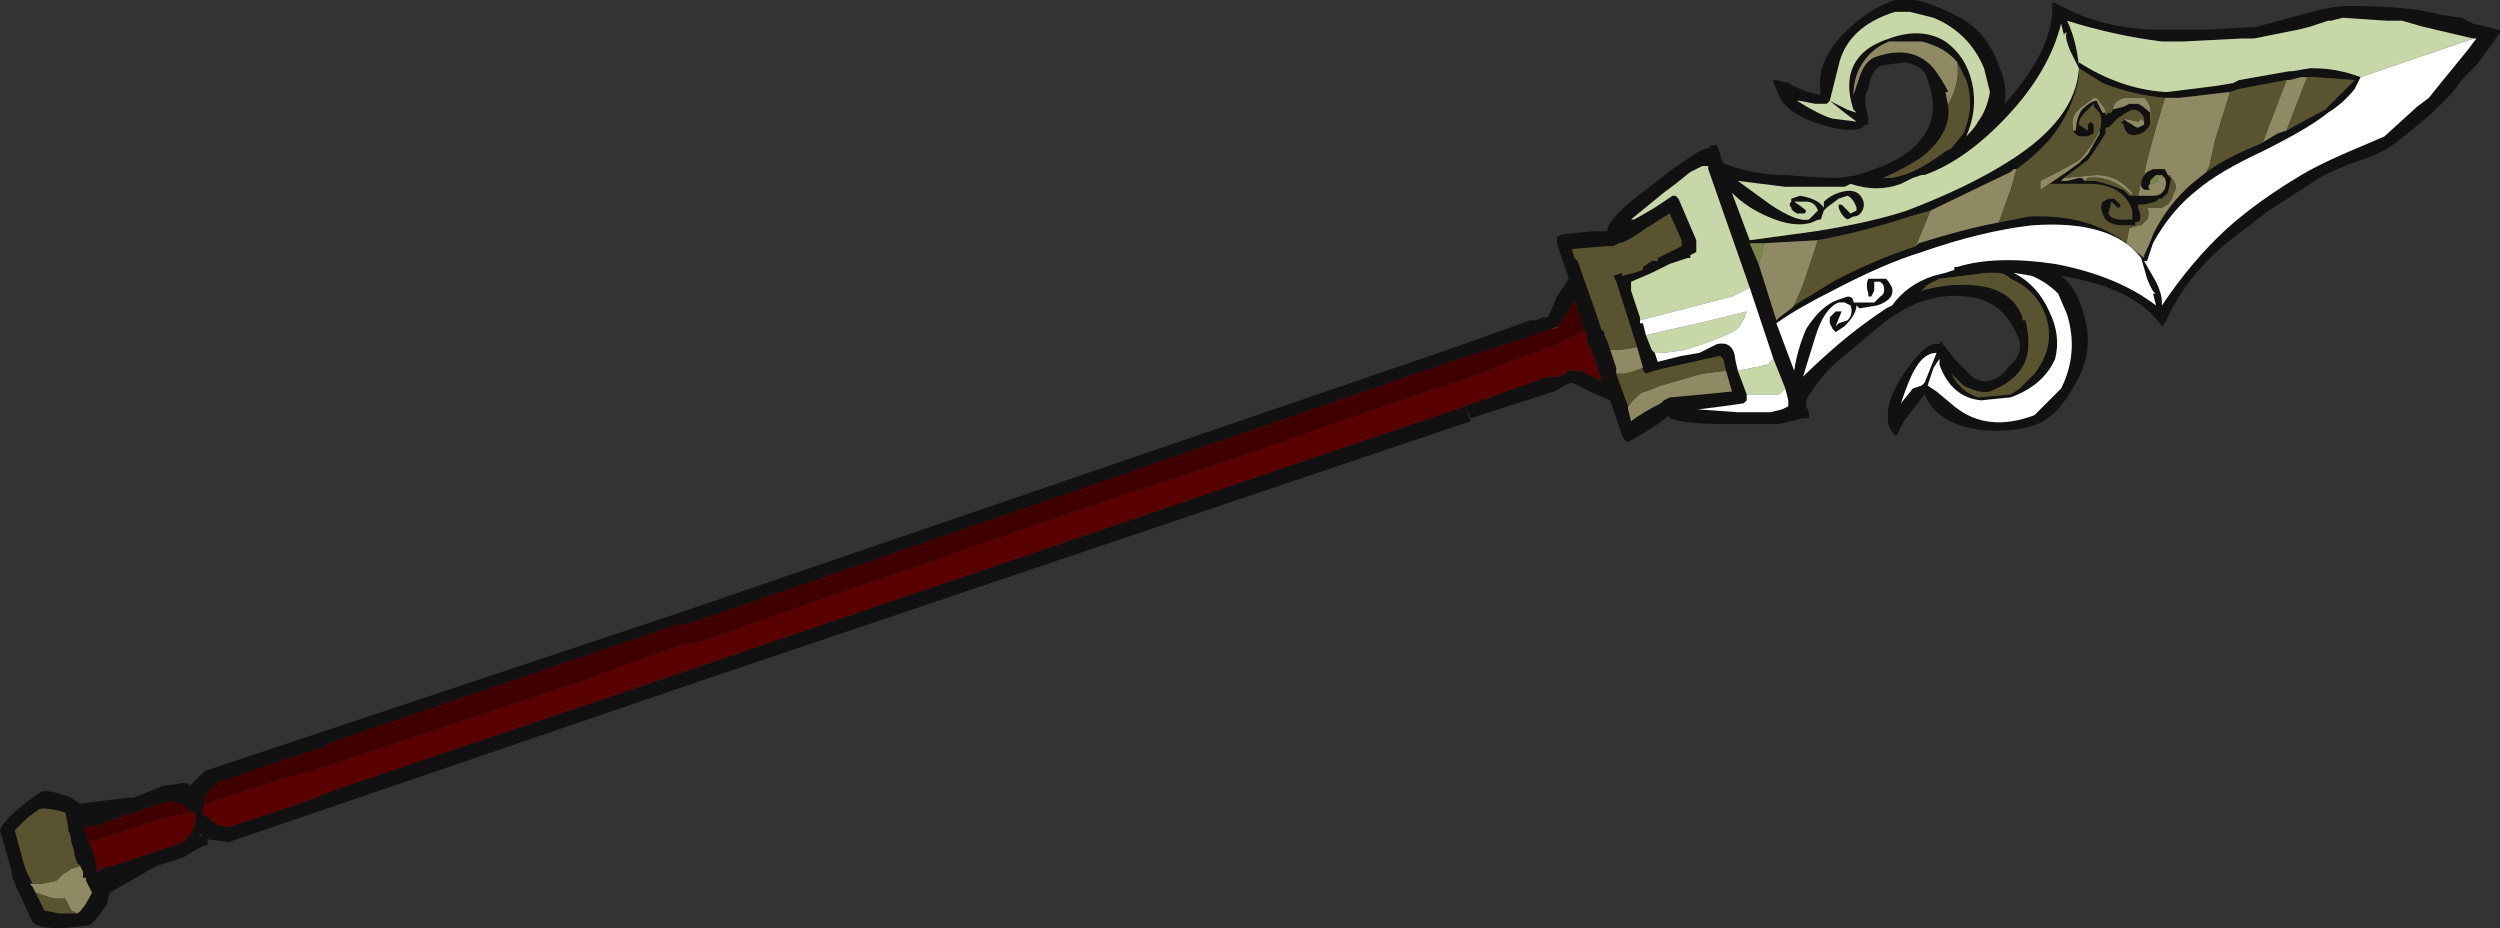 <?xml version="1.0" encoding="UTF-8" standalone="no"?>
<svg xmlns:ffdec="https://www.free-decompiler.com/flash" xmlns:xlink="http://www.w3.org/1999/xlink" ffdec:objectType="shape" height="15.65px" width="42.15px" xmlns="http://www.w3.org/2000/svg">
  <rect width="100%" height="100%" fill="#333333" stroke="none"/>
  <g transform="matrix(1.0, 0.0, 0.0, 1.0, 26.35, 5.95)">
    <path d="M-1.9 0.15 L-1.95 -0.05 -0.55 -0.55 -0.45 -0.55 -0.35 -0.6 -0.25 -0.6 -0.1 -0.95 0.1 -1.25 -0.1 -1.85 Q-0.1 -1.9 -0.1 -1.95 L0.0 -2.0 0.5 -2.05 0.75 -2.05 0.75 -2.1 Q0.85 -2.35 1.4 -2.75 1.9 -3.15 2.15 -3.3 2.35 -3.45 2.45 -3.45 L2.5 -3.5 2.6 -3.5 2.7 -3.2 Q3.2 -3.0 3.75 -3.0 4.35 -2.95 4.55 -2.95 4.9 -2.95 5.25 -3.1 5.7 -3.25 5.95 -3.5 6.4 -3.95 6.15 -4.6 6.1 -4.85 5.75 -4.9 L5.4 -4.85 Q5.2 -4.8 5.15 -4.45 L5.1 -4.35 5.1 -4.2 5.15 -3.95 5.15 -3.85 5.1 -3.85 5.05 -3.8 Q4.85 -3.7 4.35 -3.85 3.7 -4.05 3.6 -4.45 L3.55 -4.55 3.55 -4.6 3.6 -4.6 3.8 -4.55 Q4.05 -4.4 4.35 -4.35 4.25 -4.9 4.75 -5.4 5.15 -5.8 5.6 -5.95 5.95 -6.05 6.7 -5.65 7.15 -5.4 7.35 -4.85 7.5 -4.5 7.45 -4.2 8.3 -5.15 8.25 -5.9 L8.3 -5.9 Q9.1 -5.45 10.05 -5.45 L10.9 -5.45 11.7 -5.5 12.45 -5.7 Q12.95 -5.85 13.25 -5.85 14.3 -5.85 14.8 -5.7 L15.15 -5.65 15.35 -5.55 Q15.6 -5.5 15.75 -5.45 L15.8 -5.45 15.8 -5.4 15.55 -5.05 15.4 -4.85 15.15 -4.6 Q14.9 -4.2 14.05 -3.55 13.8 -3.35 13.3 -3.2 12.8 -3.0 12.6 -2.85 L11.9 -2.4 11.25 -1.9 Q10.5 -1.3 10.15 -0.5 L10.1 -0.45 Q9.65 -1.1 8.4 -1.3 8.65 -1.1 8.75 -0.75 8.95 -0.2 8.75 0.3 8.4 1.05 8.0 1.2 7.6 1.35 7.05 1.3 6.3 1.2 6.1 0.7 L5.75 1.15 5.65 1.35 5.6 1.4 5.5 1.25 Q5.4 0.85 5.75 0.35 6.05 -0.1 6.25 -0.15 L6.35 -0.15 6.4 -0.2 6.4 -0.15 6.45 -0.1 6.6 0.1 6.8 0.3 Q7.0 0.55 7.25 0.45 7.4 0.4 7.5 0.25 7.75 0.05 7.7 -0.2 7.45 -0.9 6.8 -0.95 6.45 -1.0 6.0 -0.85 5.65 -0.7 5.4 -0.5 L4.8 0.0 Q4.35 0.35 4.1 0.8 L4.1 0.9 4.15 1.0 4.15 1.1 4.05 1.1 3.65 1.2 2.75 1.2 Q2.05 1.2 1.8 1.1 L1.8 1.05 1.6 1.2 1.2 1.45 1.1 1.5 Q1.05 1.5 1.0 1.4 L0.8 0.8 0.45 0.65 0.15 0.5 Q0.0 0.55 -0.05 0.6 L-0.15 0.65 -1.55 1.1 -1.65 0.9 -0.25 0.4 -0.1 0.4 0.05 0.35 0.05 0.3 0.3 0.3 0.6 0.45 0.65 0.45 0.5 0.0 0.4 -0.2 0.4 -0.35 0.35 -0.4 0.3 -0.55 0.2 -0.9 0.15 -0.8 0.0 -0.55 -0.15 -0.4 -0.2 -0.4 -0.35 -0.35 -0.45 -0.35 -0.45 -0.3 -0.5 -0.3 -1.9 0.15 -14.85 4.6 -14.85 4.55 -20.15 6.35 -20.85 6.6 -20.9 6.65 -21.55 6.85 -22.7 7.25 -22.9 7.45 -22.9 7.6 -22.95 7.75 -22.7 7.95 -22.5 8.0 -21.3 7.6 -20.65 7.35 -14.45 5.25 -1.65 0.9 -1.55 1.15 -14.45 5.5 -22.5 8.25 -22.85 8.2 -22.85 8.3 Q-22.95 8.3 -23.25 8.5 L-23.7 8.65 -23.8 8.7 -24.5 9.1 -24.55 9.3 Q-24.75 9.6 -24.85 9.65 L-25.3 9.7 Q-25.7 9.7 -25.8 9.6 L-26.1 8.95 -26.15 8.8 -26.15 8.75 -26.35 8.05 Q-26.3 7.9 -26.0 7.65 -25.75 7.45 -25.65 7.4 -25.55 7.35 -25.15 7.5 L-25.0 7.6 -24.2 7.5 -24.1 7.5 -23.6 7.3 -23.25 7.25 -23.2 7.25 -23.15 7.3 -22.9 7.05 -14.95 4.4 -1.95 -0.05 -1.9 0.15 M4.0 -4.25 L3.95 -4.25 Q4.35 -4.0 4.55 -3.95 L4.95 -3.9 4.75 -4.05 4.5 -4.25 4.45 -4.2 4.25 -4.2 4.0 -4.25 M6.65 -4.9 Q6.45 -5.15 6.05 -5.25 L5.5 -5.25 Q5.25 -5.15 5.1 -4.95 4.9 -4.7 4.9 -4.35 4.95 -4.5 5.0 -4.65 5.1 -4.95 5.3 -5.0 5.9 -5.2 6.25 -4.8 6.4 -4.6 6.5 -4.4 L6.45 -4.4 6.5 -4.15 Q6.55 -3.7 6.05 -3.3 5.75 -3.1 5.4 -2.95 L5.55 -2.95 5.75 -3.0 Q6.05 -3.1 6.45 -3.4 L6.55 -3.45 6.75 -3.7 Q6.95 -4.15 6.8 -4.6 L6.65 -4.9 M4.55 -4.45 L4.5 -4.25 Q4.6 -4.2 4.8 -4.1 L4.95 -4.05 4.9 -4.1 Q4.7 -4.7 5.05 -5.05 5.2 -5.2 5.5 -5.3 6.05 -5.5 6.45 -5.25 6.8 -5.0 6.9 -4.55 7.0 -4.1 6.8 -3.65 6.95 -3.8 7.0 -3.9 7.15 -4.1 7.2 -4.4 L7.1 -4.8 Q6.85 -5.4 6.25 -5.65 L5.85 -5.75 5.6 -5.75 Q4.8 -5.5 4.65 -4.85 L4.55 -4.45 M3.15 -1.1 L2.45 -3.1 2.45 -3.15 2.35 -3.15 2.15 -3.05 1.9 -2.85 1.7 -2.7 1.15 -2.25 1.2 -2.25 Q1.3 -2.3 1.55 -2.45 L1.85 -2.65 1.9 -2.65 1.95 -2.6 2.25 -1.9 2.25 -1.85 Q2.25 -1.75 2.25 -1.7 L2.15 -1.65 2.15 -1.6 2.1 -1.6 1.8 -1.5 1.5 -1.35 1.15 -1.2 1.15 -1.05 1.3 -0.6 1.3 -0.55 1.3 -0.5 1.35 -0.5 1.4 -0.3 1.5 -0.05 1.55 0.0 1.6 0.15 2.0 0.05 2.3 0.0 2.6 -0.15 Q2.85 -0.2 2.9 0.05 2.9 0.1 2.95 0.3 L3.1 0.7 3.1 0.8 3.05 0.85 2.7 0.9 2.3 0.95 2.25 0.95 2.95 1.0 3.5 1.0 3.7 0.95 3.8 0.9 3.8 0.8 3.75 0.6 3.55 0.1 3.15 -1.1 M1.25 -0.1 L0.9 -1.2 0.85 -1.3 1.0 -1.35 1.0 -1.3 1.2 -1.35 1.35 -1.4 1.35 -1.45 1.5 -1.55 1.6 -1.55 1.6 -1.6 2.0 -1.8 2.0 -1.9 1.8 -2.35 1.4 -2.1 Q1.05 -1.85 0.95 -1.85 L0.85 -1.8 0.75 -1.8 0.15 -1.75 0.2 -1.6 0.25 -1.55 0.55 -0.7 0.65 -0.4 0.7 -0.35 0.7 -0.3 0.75 -0.2 0.8 -0.05 0.9 0.25 0.9 0.35 1.1 0.9 1.1 0.95 1.15 1.15 Q1.35 1.0 1.65 0.85 L1.7 0.8 1.8 0.75 2.35 0.7 2.85 0.65 2.75 0.3 2.7 0.1 2.65 0.05 1.75 0.25 1.55 0.3 1.4 0.35 1.35 0.3 1.35 0.25 1.25 -0.1 M4.85 -2.85 L4.75 -2.8 Q4.2 -2.8 3.75 -2.8 L2.95 -2.9 3.5 -2.5 Q3.95 -2.2 4.15 -2.25 L4.3 -2.4 Q4.25 -2.55 4.1 -2.55 L3.9 -2.55 Q4.05 -2.45 4.1 -2.4 4.1 -2.35 4.05 -2.35 L3.95 -2.35 Q3.85 -2.4 3.85 -2.45 3.8 -2.5 3.85 -2.55 L3.85 -2.6 4.0 -2.65 Q4.3 -2.6 4.4 -2.45 L4.4 -2.55 Q4.5 -2.65 4.65 -2.7 4.95 -2.8 5.05 -2.6 5.1 -2.5 5.05 -2.4 5.0 -2.3 4.9 -2.3 L4.8 -2.25 Q4.7 -2.3 4.65 -2.45 L4.65 -2.5 4.7 -2.5 4.85 -2.35 4.95 -2.4 4.95 -2.45 Q4.9 -2.6 4.8 -2.65 L4.65 -2.6 4.45 -2.45 4.4 -2.4 4.35 -2.25 Q4.3 -2.25 4.2 -2.2 3.9 -2.1 3.45 -2.3 3.1 -2.45 2.85 -2.7 L3.15 -1.9 4.25 -2.05 Q5.2 -2.2 5.8 -2.4 6.85 -2.8 7.55 -3.25 8.65 -3.95 8.7 -4.8 L8.55 -5.1 Q8.45 -5.35 8.5 -5.4 8.45 -5.4 8.45 -5.35 L8.4 -5.55 Q8.2 -4.75 7.5 -4.0 6.8 -3.25 6.1 -3.0 L6.05 -3.0 5.9 -2.95 5.7 -2.85 Q5.3 -2.7 4.85 -2.85 M3.4 -1.85 L3.15 -1.85 3.3 -1.5 3.6 -0.55 3.65 -0.6 3.85 -0.75 3.9 -0.8 4.55 -1.2 Q5.2 -1.55 5.95 -1.8 L6.0 -1.85 Q6.8 -2.1 7.35 -2.2 L7.85 -2.3 Q8.85 -2.35 9.5 -1.85 L9.8 -1.6 9.85 -1.55 9.8 -1.55 10.0 -1.2 Q10.1 -1.0 10.1 -0.85 L10.1 -0.8 Q10.6 -1.55 11.2 -2.1 11.7 -2.55 12.45 -3.0 12.7 -3.15 13.15 -3.35 L13.85 -3.65 14.4 -4.15 14.6 -4.3 14.8 -4.55 15.25 -5.1 15.4 -5.3 15.35 -5.3 14.5 -5.5 14.15 -5.6 13.9 -5.6 13.15 -5.65 12.95 -5.6 12.9 -5.6 12.6 -5.5 12.4 -5.45 11.65 -5.3 11.45 -5.3 10.45 -5.25 10.1 -5.25 Q9.3 -5.35 8.5 -5.6 8.65 -5.3 8.7 -4.85 L8.7 -4.65 Q8.6 -4.1 8.25 -3.65 8.0 -3.35 7.65 -3.1 L7.6 -3.1 7.55 -3.05 6.2 -2.4 5.85 -2.3 Q5.1 -2.05 4.3 -1.9 L3.4 -1.85 M5.4 -1.15 L5.35 -1.2 5.25 -1.2 5.25 -1.05 5.2 -0.95 5.15 -0.95 5.15 -1.0 Q5.1 -1.15 5.15 -1.25 L5.45 -1.25 Q5.5 -1.2 5.55 -1.1 5.6 -0.9 5.3 -0.8 L5.0 -0.75 4.95 -0.8 Q4.95 -0.65 4.75 -0.45 L4.6 -0.35 4.55 -0.4 4.5 -0.5 Q4.5 -0.55 4.5 -0.6 L4.6 -0.7 4.7 -0.7 4.6 -0.45 4.65 -0.5 4.8 -0.55 Q4.9 -0.65 4.85 -0.8 L4.75 -0.85 4.65 -0.85 Q4.4 -0.75 4.25 -0.25 L4.05 0.4 Q4.3 0.15 4.65 -0.15 5.0 -0.45 5.45 -0.75 L5.55 -0.8 Q5.8 -1.15 6.25 -1.3 L6.45 -1.35 6.6 -1.4 6.6 -1.45 6.65 -1.45 Q7.3 -1.65 8.3 -1.5 9.35 -1.3 10.0 -0.8 L9.95 -1.0 10.0 -1.0 Q9.95 -1.0 9.85 -1.25 L9.75 -1.6 Q9.25 -2.25 7.9 -2.15 7.05 -2.05 6.05 -1.7 5.4 -1.5 4.55 -1.05 3.95 -0.75 3.6 -0.5 L3.9 0.3 Q3.95 -0.05 4.1 -0.4 4.35 -0.8 4.65 -0.9 L4.8 -0.95 Q4.9 -0.95 4.9 -0.85 L5.25 -0.85 Q5.3 -0.9 5.35 -0.95 5.45 -1.0 5.4 -1.15 M8.7 -4.8 L8.7 -4.9 Q9.4 -4.45 10.15 -4.4 L10.2 -4.4 11.0 -4.5 11.3 -4.55 11.4 -4.6 12.25 -4.75 12.3 -4.75 12.6 -4.8 12.65 -4.8 Q13.05 -4.8 13.45 -4.65 L13.45 -4.65 13.35 -4.45 Q13.15 -4.2 12.9 -4.05 12.6 -3.8 11.8 -3.4 11.05 -3.05 10.7 -2.75 10.25 -2.4 9.95 -1.85 L9.85 -1.55 9.8 -1.6 9.8 -1.65 Q9.9 -1.85 9.95 -2.0 10.2 -2.5 10.6 -2.85 L10.85 -3.05 Q11.2 -3.3 11.7 -3.5 L11.8 -3.55 12.05 -3.7 12.2 -3.75 Q12.65 -4.0 12.85 -4.1 L13.35 -4.6 12.65 -4.65 12.55 -4.65 12.45 -4.65 12.25 -4.6 12.2 -4.6 11.4 -4.45 11.25 -4.4 10.4 -4.3 10.15 -4.3 Q9.6 -4.35 9.1 -4.55 L8.7 -4.8 M8.6 -3.75 L8.65 -3.75 Q8.65 -3.95 8.75 -4.1 8.9 -4.25 9.0 -4.25 L9.1 -4.05 9.15 -4.05 9.15 -4.0 9.2 -4.05 9.25 -4.05 9.25 -4.1 9.45 -4.15 9.55 -4.2 9.7 -4.2 Q9.8 -4.15 9.9 -4.05 L9.9 -3.9 9.9 -3.85 Q9.85 -3.75 9.75 -3.7 9.5 -3.6 9.45 -3.85 L9.4 -3.9 9.45 -3.9 9.45 -3.95 Q9.5 -3.9 9.6 -3.85 9.65 -3.8 9.7 -3.8 L9.8 -3.85 9.8 -3.9 9.8 -3.95 Q9.75 -4.1 9.6 -4.1 L9.5 -4.05 9.35 -3.95 9.2 -3.8 9.15 -3.8 9.15 -3.7 Q8.9 -3.3 8.85 -3.25 8.65 -3.1 8.45 -2.95 L8.4 -2.9 8.5 -2.9 8.7 -2.95 8.75 -2.95 8.8 -2.9 8.95 -2.9 Q9.05 -2.9 9.45 -2.75 L9.55 -2.65 9.7 -2.65 9.95 -2.65 Q10.05 -2.65 10.1 -2.7 10.2 -2.8 10.15 -2.95 L10.1 -3.0 10.0 -3.0 9.9 -2.9 9.9 -2.85 Q9.85 -2.8 9.9 -2.75 L9.8 -2.75 9.75 -2.8 9.75 -2.9 9.8 -3.0 9.85 -3.05 9.95 -3.1 10.05 -3.1 10.1 -3.1 10.15 -3.1 10.2 -3.0 10.25 -3.0 10.25 -2.9 10.2 -2.7 10.1 -2.6 10.05 -2.6 10.0 -2.55 9.8 -2.5 Q9.75 -2.5 9.65 -2.5 L9.7 -2.5 9.7 -2.45 Q9.8 -2.2 9.65 -2.2 L9.65 -2.15 9.45 -2.15 Q9.15 -2.15 9.1 -2.35 9.05 -2.45 9.1 -2.55 L9.2 -2.6 9.3 -2.6 9.4 -2.5 9.4 -2.45 9.35 -2.45 9.25 -2.55 9.2 -2.35 Q9.25 -2.25 9.4 -2.25 L9.6 -2.25 9.6 -2.3 9.6 -2.4 Q9.45 -2.85 8.85 -2.85 L8.5 -2.85 8.25 -2.85 8.2 -2.85 8.1 -2.8 8.2 -2.85 Q8.5 -3.05 8.7 -3.2 L8.85 -3.35 9.05 -3.7 9.05 -3.75 Q9.1 -3.9 9.05 -4.05 L8.95 -4.15 8.95 -4.2 8.8 -4.05 Q8.7 -3.95 8.7 -3.85 L8.85 -3.75 8.85 -3.85 8.9 -3.9 8.95 -3.85 Q8.95 -3.75 8.95 -3.7 L8.85 -3.65 8.75 -3.65 Q8.65 -3.65 8.6 -3.75 M6.15 -1.15 L6.05 -1.05 Q6.4 -1.15 6.75 -1.15 7.55 -1.15 7.75 -0.6 L7.75 -0.55 7.8 -0.55 Q7.85 -0.35 7.85 -0.15 7.85 0.4 7.2 0.65 7.05 0.7 6.75 0.55 L6.55 0.35 Q6.7 0.65 7.0 0.75 L7.55 0.7 7.7 0.6 7.95 0.35 Q8.3 -0.1 8.15 -0.6 8.0 -1.05 7.55 -1.25 7.45 -1.35 7.3 -1.35 L7.15 -1.35 6.35 -1.25 6.15 -1.15 M7.9 -1.3 L7.6 -1.35 Q8.0 -1.15 8.2 -0.7 8.4 -0.3 8.3 0.1 8.1 0.55 7.55 0.75 L7.05 0.8 Q6.55 0.75 6.35 0.2 L6.35 0.1 6.25 0.25 6.15 0.55 6.3 0.65 6.6 0.9 Q7.15 1.35 7.95 1.05 L8.4 0.6 Q8.7 0.0 8.5 -0.65 L8.35 -1.0 Q8.15 -1.2 7.9 -1.3 M5.9 0.6 L6.05 0.55 6.1 0.5 6.3 0.0 Q6.1 0.0 5.95 0.25 5.85 0.4 5.7 0.85 L5.9 0.6 M-24.85 8.25 L-24.8 8.35 -24.75 8.5 -24.7 8.75 Q-24.6 8.65 -24.45 8.65 L-23.25 8.25 -23.1 8.05 Q-23.05 7.95 -23.05 7.85 L-23.05 7.75 -23.1 7.75 -23.15 7.7 -23.3 7.6 -23.5 7.55 -24.55 7.9 Q-24.6 7.95 -24.65 7.95 L-24.95 8.0 -24.85 8.25 M-23.0 8.15 L-22.95 8.15 -22.95 8.1 -23.0 8.15 M-23.2 7.45 L-23.2 7.45 M-25.0 8.65 L-25.05 8.6 -25.1 8.45 -25.1 8.4 -25.15 8.25 Q-25.15 8.15 -25.2 8.05 L-25.2 8.0 -25.25 7.75 Q-25.6 7.65 -25.7 7.7 L-25.9 7.85 -26.1 8.05 -25.95 8.6 -25.9 8.75 -25.8 8.95 -25.85 8.95 -25.8 9.0 -25.75 9.1 -25.6 9.4 -25.35 9.45 -25.05 9.45 Q-24.95 9.4 -24.8 9.1 L-24.9 8.9 -24.9 8.85 -24.95 8.85 -24.95 8.75 -25.0 8.65" fill="#111111" fill-rule="evenodd" stroke="none"/>
    <path d="M4.0 -4.25 L4.25 -4.2 4.45 -4.2 4.5 -4.25 4.75 -4.05 4.95 -3.9 4.55 -3.95 Q4.35 -4.0 3.95 -4.25 L4.0 -4.25 M1.3 -0.55 L1.3 -0.6 1.15 -1.05 1.15 -1.2 1.5 -1.35 1.8 -1.5 2.1 -1.6 2.15 -1.6 2.15 -1.65 2.25 -1.7 Q2.25 -1.75 2.25 -1.85 L2.25 -1.9 1.95 -2.6 1.9 -2.65 1.85 -2.65 1.55 -2.45 Q1.3 -2.3 1.2 -2.25 L1.15 -2.25 1.7 -2.7 1.9 -2.85 2.15 -3.05 2.35 -3.15 2.45 -3.15 2.45 -3.1 3.15 -1.1 2.85 -0.95 1.3 -0.55 M4.55 -4.45 L4.65 -4.85 Q4.8 -5.5 5.6 -5.75 L5.85 -5.75 6.25 -5.65 Q6.85 -5.4 7.1 -4.8 L7.2 -4.4 Q7.15 -4.1 7.0 -3.9 6.95 -3.8 6.8 -3.65 7.0 -4.1 6.9 -4.55 6.8 -5.0 6.45 -5.25 6.05 -5.5 5.5 -5.3 5.2 -5.2 5.05 -5.05 4.7 -4.7 4.9 -4.1 L4.95 -4.05 4.8 -4.1 Q4.6 -4.2 4.5 -4.25 L4.55 -4.45 M3.55 0.1 L3.75 0.6 3.65 0.7 3.1 0.7 2.95 0.3 3.45 0.2 3.55 0.1 M1.55 0.0 L1.5 -0.05 1.4 -0.3 2.5 -0.55 3.1 -0.7 Q3.0 -0.4 2.85 -0.35 2.55 -0.2 2.05 -0.05 L1.7 0.0 1.55 0.0 M4.85 -2.85 Q5.3 -2.7 5.7 -2.85 L5.9 -2.95 6.05 -3.0 6.1 -3.0 Q6.8 -3.25 7.5 -4.0 8.2 -4.75 8.4 -5.55 L8.45 -5.35 Q8.45 -5.4 8.5 -5.4 8.45 -5.35 8.55 -5.1 L8.7 -4.8 Q8.65 -3.95 7.55 -3.25 6.85 -2.8 5.8 -2.4 5.2 -2.2 4.25 -2.05 L3.15 -1.9 2.85 -2.7 Q3.1 -2.45 3.45 -2.3 3.9 -2.1 4.2 -2.2 4.3 -2.25 4.35 -2.25 L4.4 -2.4 4.45 -2.45 4.65 -2.6 4.8 -2.65 Q4.9 -2.6 4.95 -2.45 L4.95 -2.4 4.85 -2.35 4.7 -2.5 4.65 -2.5 4.65 -2.45 Q4.7 -2.3 4.8 -2.25 L4.9 -2.3 Q5.0 -2.3 5.05 -2.4 5.1 -2.5 5.05 -2.6 4.95 -2.8 4.65 -2.7 4.5 -2.65 4.4 -2.55 L4.4 -2.45 Q4.3 -2.6 4.0 -2.65 L3.85 -2.6 3.85 -2.55 Q3.8 -2.5 3.85 -2.45 3.85 -2.4 3.95 -2.35 L4.05 -2.35 Q4.1 -2.35 4.1 -2.4 4.05 -2.45 3.9 -2.55 L4.1 -2.55 Q4.25 -2.55 4.3 -2.4 L4.15 -2.25 Q3.95 -2.2 3.5 -2.5 L2.95 -2.9 3.75 -2.8 Q4.2 -2.8 4.75 -2.8 L4.85 -2.85 M8.7 -4.65 L8.7 -4.85 Q8.65 -5.3 8.5 -5.6 9.3 -5.35 10.1 -5.25 L10.45 -5.25 11.45 -5.3 11.65 -5.3 12.4 -5.45 12.6 -5.5 12.9 -5.6 12.95 -5.6 13.15 -5.65 13.9 -5.6 14.15 -5.6 14.5 -5.5 15.35 -5.3 13.45 -4.65 Q13.05 -4.8 12.65 -4.8 L12.6 -4.8 12.3 -4.75 12.25 -4.75 11.4 -4.6 11.3 -4.55 11.0 -4.5 10.2 -4.4 10.15 -4.4 Q9.4 -4.45 8.7 -4.9 L8.7 -4.8 8.7 -4.65" fill="#c7d7a8" fill-rule="evenodd" stroke="none"/>
    <path d="M6.5 -4.15 L6.45 -4.4 6.5 -4.4 Q6.4 -4.6 6.25 -4.8 5.9 -5.2 5.3 -5.0 5.1 -4.95 5.0 -4.65 4.95 -4.5 4.9 -4.35 4.9 -4.7 5.1 -4.95 5.25 -5.15 5.5 -5.25 L6.05 -5.25 Q6.45 -5.15 6.65 -4.9 6.7 -4.55 6.5 -4.2 L6.5 -4.15 M0.8 -0.05 Q1.05 -0.05 1.25 -0.1 L1.35 0.25 Q1.25 0.3 1.05 0.35 L0.9 0.35 0.9 0.25 0.8 -0.05 M2.75 0.3 L2.85 0.65 2.35 0.7 1.8 0.75 1.7 0.8 1.65 0.85 Q1.35 1.0 1.15 1.15 L1.1 0.95 1.1 0.9 Q1.3 0.65 1.4 0.65 L1.65 0.55 2.35 0.35 2.75 0.3 M3.4 -1.85 L4.3 -1.9 4.05 -1.15 3.9 -0.8 3.85 -0.75 3.65 -0.6 3.6 -0.55 3.3 -1.5 3.4 -1.85 M6.2 -2.4 L7.55 -3.05 7.6 -3.1 7.65 -3.1 7.55 -2.75 7.35 -2.2 Q6.8 -2.1 6.0 -1.85 L5.95 -1.8 6.2 -2.4 M9.8 -1.6 L9.5 -1.85 9.55 -2.1 9.7 -2.15 9.75 -2.15 9.85 -2.25 Q9.9 -2.35 9.85 -2.45 L10.1 -2.45 Q10.25 -2.5 10.3 -2.7 10.4 -2.85 10.2 -3.0 L10.15 -3.1 10.1 -3.1 10.05 -3.1 9.95 -3.1 9.85 -3.05 9.8 -3.0 9.85 -3.25 10.0 -3.8 10.15 -4.3 10.4 -4.3 11.25 -4.4 11.0 -3.6 10.9 -3.15 10.85 -3.05 10.6 -2.85 Q10.2 -2.5 9.95 -2.0 9.9 -1.85 9.8 -1.65 L9.8 -1.6 M9.15 -4.05 L9.1 -4.05 9.0 -4.25 Q8.9 -4.25 8.75 -4.1 8.65 -3.95 8.65 -3.75 L8.6 -3.75 8.6 -3.8 Q8.55 -4.0 8.75 -4.15 L8.95 -4.3 9.0 -4.3 9.15 -4.1 9.15 -4.05 M9.05 -3.75 L9.05 -3.7 8.85 -3.35 8.7 -3.2 Q8.5 -3.05 8.2 -2.85 L8.1 -2.8 8.2 -2.85 8.05 -2.75 8.05 -2.9 Q8.55 -3.15 8.7 -3.25 8.9 -3.45 9.05 -3.75 M9.75 -2.9 L9.75 -2.8 9.8 -2.75 9.9 -2.75 Q9.85 -2.8 9.9 -2.85 L9.95 -2.85 10.05 -2.9 10.05 -3.0 Q10.1 -2.95 10.15 -2.95 10.2 -2.8 10.1 -2.7 10.05 -2.65 9.95 -2.65 L9.7 -2.65 9.75 -2.9 M8.8 -2.9 L8.75 -2.95 8.7 -2.95 8.5 -2.9 8.4 -2.9 8.45 -2.95 9.0 -3.0 Q9.35 -3.0 9.6 -2.7 L9.6 -2.65 Q9.25 -3.0 8.85 -2.95 L8.8 -2.9 M9.8 -3.9 L9.8 -3.85 9.7 -3.8 Q9.65 -3.8 9.6 -3.85 9.5 -3.9 9.45 -3.95 L9.7 -3.9 9.75 -3.95 9.8 -3.9 M9.9 -3.9 L9.9 -4.05 Q9.8 -4.15 9.7 -4.2 L9.55 -4.2 9.45 -4.15 9.25 -4.1 9.25 -4.05 9.3 -4.2 Q9.4 -4.3 9.5 -4.3 L9.8 -4.3 Q9.95 -4.2 9.9 -3.85 L9.9 -3.9 M11.8 -3.55 L12.05 -4.2 12.2 -4.6 12.25 -4.6 12.45 -4.65 12.55 -4.65 12.2 -3.75 12.05 -3.7 11.8 -3.55 M-25.0 8.65 L-24.95 8.75 -24.95 8.85 -24.9 8.85 -24.9 8.9 -24.8 9.1 Q-24.95 9.4 -25.05 9.45 L-25.15 9.4 -25.25 9.2 Q-25.4 9.2 -25.45 9.2 L-25.75 9.1 -25.8 9.0 -25.85 8.95 -25.8 8.95 -25.65 8.95 -25.4 8.9 -25.3 8.8 -25.15 8.7 -25.0 8.65" fill="#8f8a64" fill-rule="evenodd" stroke="none"/>
    <path d="M6.5 -4.15 L6.5 -4.2 Q6.7 -4.55 6.65 -4.9 L6.8 -4.6 Q6.95 -4.15 6.75 -3.7 L6.55 -3.45 6.45 -3.4 Q6.05 -3.1 5.75 -3.0 L5.55 -2.95 5.4 -2.95 Q5.75 -3.1 6.05 -3.3 6.55 -3.7 6.5 -4.15 M0.8 -0.05 L0.75 -0.2 0.7 -0.3 0.7 -0.35 0.65 -0.4 0.55 -0.7 0.25 -1.55 0.2 -1.6 0.15 -1.75 0.75 -1.8 0.85 -1.8 0.95 -1.85 Q1.05 -1.85 1.4 -2.1 L1.8 -2.35 2.0 -1.9 2.0 -1.8 1.6 -1.6 1.6 -1.55 1.5 -1.55 1.35 -1.45 1.35 -1.4 1.2 -1.35 1.0 -1.3 1.0 -1.35 0.85 -1.3 0.9 -1.2 1.25 -0.1 Q1.05 -0.05 0.8 -0.05 M1.35 0.25 L1.35 0.3 1.4 0.35 1.55 0.3 1.75 0.25 2.65 0.05 2.7 0.1 2.75 0.3 2.35 0.35 1.65 0.55 1.4 0.65 Q1.3 0.65 1.1 0.9 L0.9 0.35 1.05 0.35 Q1.25 0.3 1.35 0.25 M4.3 -1.9 Q5.1 -2.05 5.85 -2.3 L6.2 -2.4 5.95 -1.8 Q5.2 -1.55 4.55 -1.2 L3.9 -0.8 4.05 -1.15 4.3 -1.9 M7.65 -3.1 Q8.0 -3.35 8.25 -3.65 8.6 -4.1 8.7 -4.65 L8.7 -4.8 9.1 -4.55 Q9.6 -4.35 10.15 -4.3 L10.0 -3.8 9.85 -3.25 9.8 -3.0 9.75 -2.9 9.7 -2.65 9.55 -2.65 9.45 -2.75 Q9.05 -2.9 8.95 -2.9 L8.8 -2.9 8.85 -2.95 Q9.25 -3.0 9.6 -2.65 L9.6 -2.7 Q9.35 -3.0 9.0 -3.0 L8.45 -2.95 Q8.65 -3.1 8.85 -3.25 8.9 -3.3 9.15 -3.7 L9.15 -3.8 9.2 -3.8 9.35 -3.95 9.5 -4.05 9.6 -4.1 Q9.75 -4.1 9.8 -3.95 L9.8 -3.9 9.75 -3.95 9.7 -3.9 9.45 -3.95 9.45 -3.9 9.4 -3.9 9.45 -3.85 Q9.5 -3.6 9.75 -3.7 9.85 -3.75 9.9 -3.85 L9.9 -3.9 9.9 -3.85 Q9.95 -4.2 9.8 -4.3 L9.5 -4.3 Q9.4 -4.3 9.3 -4.2 L9.25 -4.05 9.2 -4.05 9.15 -4.0 9.15 -4.05 9.15 -4.1 9.0 -4.3 8.95 -4.3 8.75 -4.15 Q8.55 -4.0 8.6 -3.8 L8.6 -3.75 Q8.65 -3.65 8.75 -3.65 L8.85 -3.65 8.95 -3.7 Q8.95 -3.75 8.95 -3.85 L8.9 -3.9 8.85 -3.85 8.85 -3.75 8.7 -3.85 Q8.7 -3.95 8.8 -4.05 L8.95 -4.2 8.95 -4.15 9.05 -4.05 Q9.1 -3.9 9.05 -3.75 8.9 -3.45 8.7 -3.25 8.55 -3.15 8.05 -2.9 L8.05 -2.75 8.2 -2.85 8.25 -2.85 8.5 -2.85 8.85 -2.85 Q9.45 -2.85 9.6 -2.4 L9.6 -2.3 9.6 -2.25 9.4 -2.25 Q9.25 -2.25 9.2 -2.35 L9.25 -2.55 9.35 -2.45 9.4 -2.45 9.4 -2.5 9.3 -2.6 9.2 -2.6 9.1 -2.55 Q9.05 -2.45 9.1 -2.35 9.15 -2.15 9.45 -2.15 L9.65 -2.15 9.65 -2.2 Q9.8 -2.2 9.7 -2.45 L9.7 -2.5 9.65 -2.5 Q9.75 -2.5 9.8 -2.5 L10.0 -2.55 10.05 -2.6 10.1 -2.6 10.2 -2.7 10.25 -2.9 10.25 -3.0 10.2 -3.0 Q10.4 -2.85 10.3 -2.7 10.25 -2.5 10.1 -2.45 L9.85 -2.45 Q9.9 -2.35 9.85 -2.25 L9.75 -2.15 9.7 -2.15 9.55 -2.1 9.5 -1.85 Q8.85 -2.35 7.85 -2.3 L7.35 -2.2 7.55 -2.75 7.65 -3.1 M10.85 -3.05 L10.9 -3.15 11.0 -3.6 11.25 -4.4 11.4 -4.45 12.2 -4.6 12.05 -4.2 11.8 -3.55 11.7 -3.5 Q11.2 -3.3 10.85 -3.05 M6.15 -1.15 L6.35 -1.25 7.15 -1.35 7.3 -1.35 Q7.45 -1.35 7.55 -1.25 8.0 -1.05 8.15 -0.6 8.3 -0.1 7.95 0.35 L7.7 0.6 7.55 0.7 7.0 0.75 Q6.7 0.65 6.55 0.35 L6.75 0.55 Q7.05 0.7 7.2 0.65 7.85 0.4 7.85 -0.15 7.85 -0.35 7.8 -0.55 L7.75 -0.55 7.75 -0.6 Q7.55 -1.15 6.75 -1.15 6.4 -1.15 6.05 -1.05 L6.15 -1.15 M12.55 -4.65 L12.65 -4.65 13.35 -4.6 12.85 -4.1 Q12.65 -4.0 12.2 -3.75 L12.55 -4.65 M-25.8 8.95 L-25.9 8.75 -25.95 8.6 -26.1 8.05 -25.9 7.85 -25.7 7.7 Q-25.6 7.65 -25.25 7.75 L-25.2 8.0 -25.2 8.05 Q-25.15 8.15 -25.15 8.25 L-25.1 8.4 -25.1 8.45 -25.05 8.6 -25.0 8.65 -25.15 8.7 -25.3 8.8 -25.4 8.9 -25.65 8.95 -25.8 8.95 M-25.05 9.45 L-25.35 9.45 -25.6 9.4 -25.75 9.1 -25.45 9.2 Q-25.4 9.2 -25.25 9.2 L-25.15 9.4 -25.05 9.45" fill="#59542f" fill-rule="evenodd" stroke="none"/>
    <path d="M0.4 -0.35 L0.4 -0.2 0.5 0.0 0.65 0.45 0.6 0.45 0.3 0.3 0.05 0.3 0.05 0.35 -0.1 0.4 -0.25 0.4 -1.65 0.9 -1.8 0.5 -1.4 0.35 Q-1.15 0.25 -0.9 0.15 L-0.35 -0.05 -0.3 -0.1 -0.2 -0.1 0.3 -0.35 0.4 -0.35 M-22.9 7.6 L-21.65 7.2 -20.8 6.95 -16.75 5.6 -14.8 4.9 -14.65 4.9 -13.35 4.45 -7.3 2.35 -6.2 2.0 -6.05 1.95 -2.15 0.6 -1.95 0.55 -1.9 0.5 -1.8 0.5 -1.65 0.9 -14.45 5.25 -20.65 7.35 -21.3 7.6 -22.5 8.0 -22.7 7.95 -22.95 7.75 -22.9 7.6 M-23.1 7.75 L-23.05 7.75 -23.05 7.85 Q-23.05 7.95 -23.1 8.05 L-23.25 8.25 -24.45 8.65 Q-24.6 8.65 -24.7 8.75 L-24.75 8.5 -24.8 8.35 -24.85 8.25 -23.95 7.95 Q-23.7 7.85 -23.1 7.75" fill="#590000" fill-rule="evenodd" stroke="none"/>
    <path d="M-0.45 -0.35 L-0.35 -0.35 -0.2 -0.4 -0.15 -0.4 -0.05 -0.45 -0.35 -0.35 -0.45 -0.35 M0.3 -0.55 Q0.3 -0.5 0.3 -0.55" fill="#928e8e" fill-rule="evenodd" stroke="none"/>
    <path d="M-1.9 0.15 L-0.5 -0.3 -0.45 -0.3 -0.45 -0.35 -0.35 -0.35 -0.05 -0.45 -0.15 -0.4 0.0 -0.55 0.15 -0.8 0.2 -0.9 0.3 -0.55 0.35 -0.4 0.4 -0.35 0.3 -0.35 -0.2 -0.1 -0.3 -0.1 -0.35 -0.05 -0.9 0.15 Q-1.15 0.25 -1.4 0.35 L-1.8 0.5 -1.9 0.15 -1.8 0.5 -1.9 0.5 -1.95 0.55 -2.15 0.6 -6.05 1.95 -6.2 2.0 -7.3 2.35 -13.35 4.45 -14.65 4.9 -14.8 4.9 -16.75 5.6 -20.8 6.95 -21.65 7.2 -22.9 7.6 -22.9 7.45 -22.7 7.25 -21.55 6.85 -20.9 6.65 -20.85 6.6 -20.15 6.35 -14.85 4.55 -14.85 4.6 -1.9 0.15 M0.3 -0.55 Q0.3 -0.5 0.3 -0.55 M-24.85 8.25 L-24.95 8.0 -24.65 7.95 Q-24.6 7.95 -24.55 7.9 L-23.5 7.55 -23.3 7.6 -23.15 7.7 -23.1 7.75 Q-23.7 7.85 -23.95 7.95 L-24.85 8.25" fill="#400000" fill-rule="evenodd" stroke="none"/>
    <path d="M1.3 -0.55 L2.85 -0.95 3.15 -1.1 3.55 0.1 3.45 0.2 2.95 0.3 Q2.9 0.1 2.9 0.05 2.85 -0.2 2.6 -0.15 L2.3 0.0 2.0 0.05 1.6 0.15 1.55 0.0 1.7 0.0 2.05 -0.05 Q2.55 -0.2 2.85 -0.35 3.0 -0.4 3.1 -0.7 L2.5 -0.55 1.4 -0.3 1.35 -0.5 1.3 -0.5 1.3 -0.55 M3.75 0.6 L3.8 0.8 3.8 0.9 3.7 0.95 3.5 1.0 2.95 1.0 2.25 0.95 2.3 0.95 2.7 0.9 3.05 0.85 3.1 0.8 3.1 0.7 3.65 0.7 3.75 0.6 M15.35 -5.3 L15.4 -5.3 15.25 -5.1 14.8 -4.55 14.6 -4.3 14.4 -4.15 13.85 -3.65 13.15 -3.35 Q12.7 -3.15 12.45 -3.0 11.7 -2.55 11.2 -2.1 10.6 -1.55 10.1 -0.8 L10.1 -0.85 Q10.1 -1.0 10.0 -1.2 L9.8 -1.55 9.85 -1.55 9.8 -1.6 9.85 -1.55 9.95 -1.85 Q10.25 -2.4 10.7 -2.75 11.05 -3.05 11.8 -3.4 12.6 -3.8 12.9 -4.05 13.15 -4.2 13.35 -4.45 L13.45 -4.65 13.45 -4.65 15.35 -5.3 M5.4 -1.15 Q5.45 -1.0 5.35 -0.95 5.3 -0.9 5.25 -0.85 L4.9 -0.85 Q4.9 -0.95 4.8 -0.95 L4.65 -0.9 Q4.35 -0.8 4.1 -0.4 3.95 -0.05 3.9 0.3 L3.6 -0.5 Q3.95 -0.75 4.55 -1.05 5.4 -1.5 6.05 -1.7 7.05 -2.05 7.9 -2.15 9.25 -2.25 9.75 -1.6 L9.85 -1.25 Q9.95 -1.0 10.0 -1.0 L9.95 -1.0 10.0 -0.8 Q9.35 -1.3 8.3 -1.5 7.3 -1.65 6.65 -1.45 L6.6 -1.45 6.6 -1.4 6.45 -1.35 6.25 -1.3 Q5.8 -1.15 5.55 -0.8 L5.45 -0.75 Q5.0 -0.45 4.65 -0.15 4.3 0.15 4.05 0.4 L4.25 -0.25 Q4.4 -0.75 4.65 -0.85 L4.75 -0.85 4.85 -0.8 Q4.9 -0.65 4.8 -0.55 L4.65 -0.5 4.6 -0.45 4.7 -0.7 4.6 -0.7 4.5 -0.6 Q4.5 -0.55 4.5 -0.5 L4.55 -0.4 4.6 -0.35 4.75 -0.45 Q4.95 -0.65 4.95 -0.8 L5.0 -0.75 5.3 -0.8 Q5.6 -0.9 5.55 -1.1 5.5 -1.2 5.45 -1.25 L5.15 -1.25 Q5.1 -1.15 5.15 -1.0 L5.15 -0.95 5.2 -0.95 5.25 -1.05 5.25 -1.2 5.35 -1.2 5.4 -1.15 M8.25 -2.85 L8.5 -2.85 8.25 -2.85 M9.6 -2.3 L9.6 -2.25 9.6 -2.3 M10.05 -2.6 L10.1 -2.6 10.05 -2.6 M7.9 -1.3 Q8.15 -1.2 8.35 -1.0 L8.5 -0.65 Q8.7 0.0 8.4 0.6 L7.95 1.05 Q7.15 1.35 6.6 0.9 L6.3 0.65 6.15 0.55 6.25 0.25 6.35 0.1 6.35 0.2 Q6.55 0.75 7.05 0.8 L7.55 0.75 Q8.1 0.55 8.3 0.1 8.4 -0.3 8.2 -0.7 8.0 -1.15 7.6 -1.35 L7.9 -1.3 M5.9 0.6 L5.7 0.85 Q5.85 0.4 5.95 0.25 6.1 0.0 6.3 0.0 L6.1 0.5 6.05 0.55 5.9 0.6" fill="#ffffff" fill-rule="evenodd" stroke="none"/>
    <path d="M3.3 -1.5 L3.15 -1.85 3.4 -1.85 3.3 -1.5 M9.9 -2.85 L9.9 -2.9 10.0 -3.0 10.1 -3.0 10.15 -2.95 Q10.1 -2.95 10.05 -3.0 L10.05 -2.9 9.95 -2.85 9.9 -2.85" fill="#798648" fill-rule="evenodd" stroke="none"/>
    <path d="M10.1 -3.1 L10.05 -3.1 10.1 -3.1 M9.7 -4.2 L9.55 -4.2 9.7 -4.2" fill="#93d9e0" fill-rule="evenodd" stroke="none"/>
    <path d="M9.45 -3.95 L9.45 -3.9 9.45 -3.95" fill="#80c0f0" fill-rule="evenodd" stroke="none"/>
  </g>
</svg>
